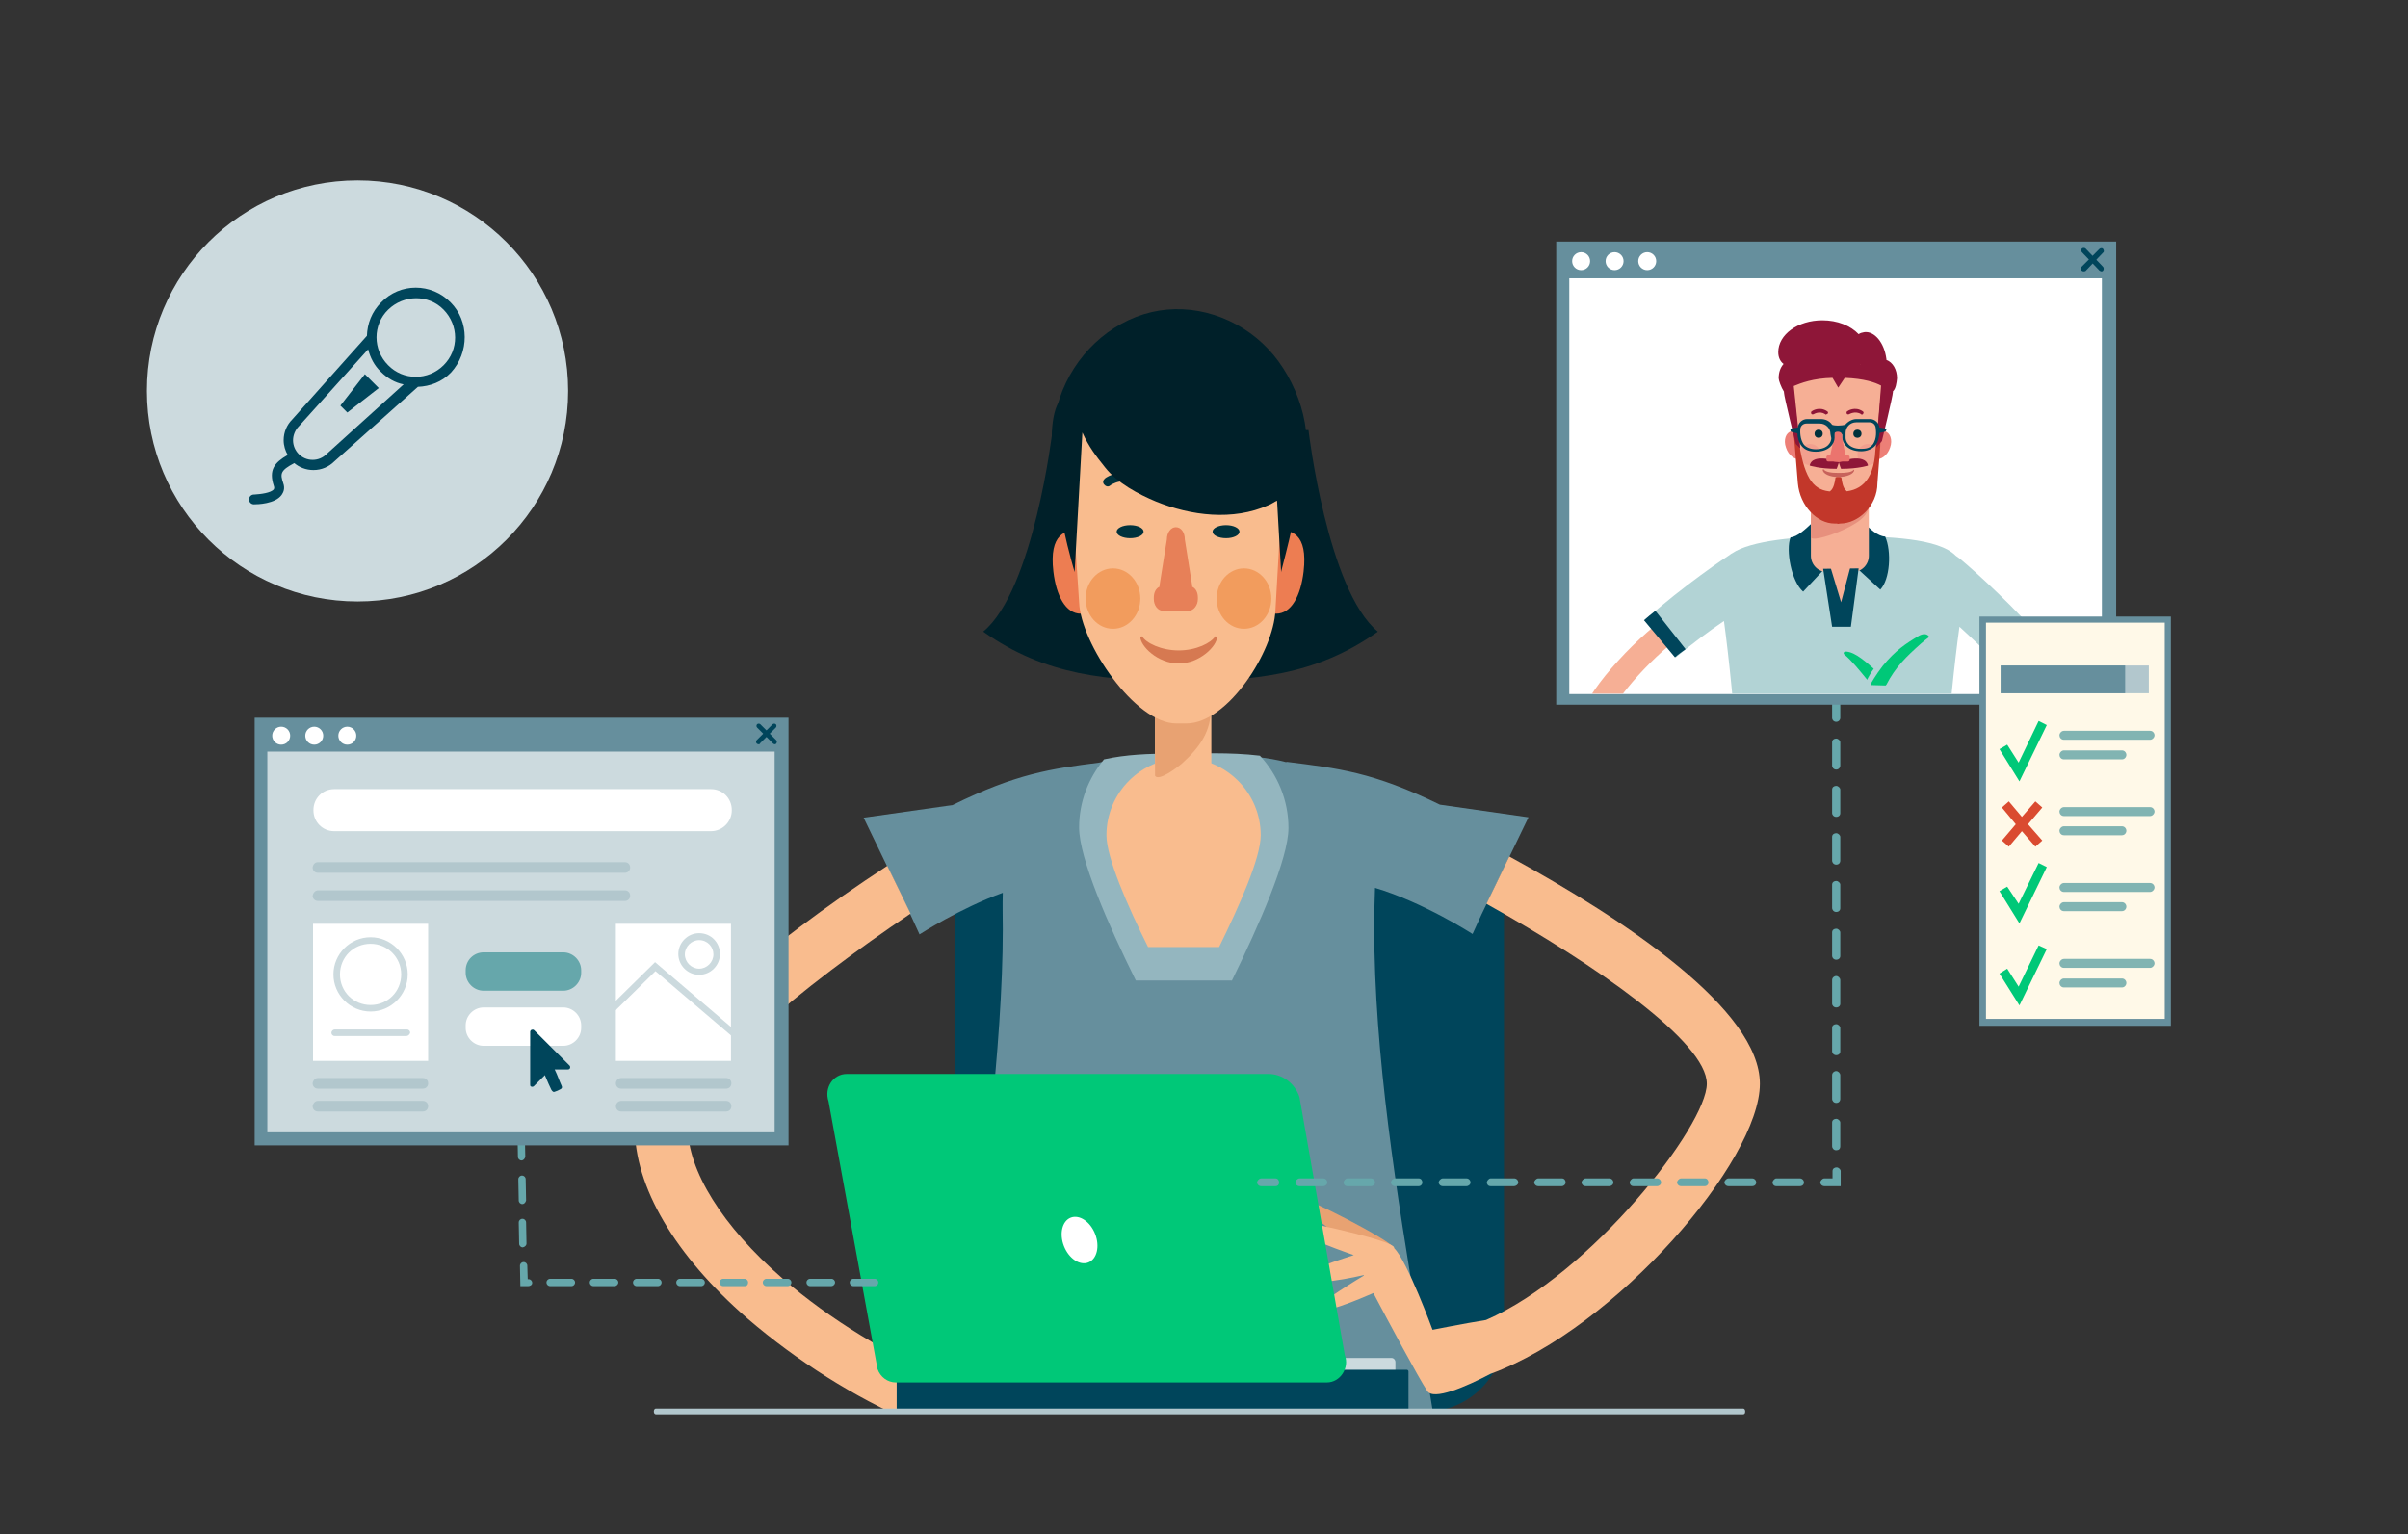 <?xml version="1.0" encoding="UTF-8"?> <svg xmlns="http://www.w3.org/2000/svg" xmlns:xlink="http://www.w3.org/1999/xlink" version="1.1" id="Layer_1" x="0px" y="0px" viewBox="0 0 590 376" style="enable-background:new 0 0 590 376;" xml:space="preserve"><rect x="0" y="0" width="590" height="376" fill="#333333" stroke="none"/> <style type="text/css"> .st0{fill:#00455B;} .st1{clip-path:url(#SVGID_00000129204365133757310930000001016317091868299165_);} .st2{fill:#668F9D;} .st3{fill:#94B6BF;} .st4{fill:#F9BC8E;} .st5{fill:#E8A272;} .st6{fill:#CCDADE;} .st7{fill:#002029;} .st8{fill:#ED7D52;} .st9{fill:#E78058;} .st10{fill:#D67951;} .st11{fill:#F29C5D;} .st12{fill:#00313C;} .st13{fill:#001319;} .st14{fill:#00C878;} .st15{fill:#FFFFFF;} .st16{fill:#66A7AB;} .st17{clip-path:url(#SVGID_00000156588189891877608240000005089544235985750707_);} .st18{fill:#F6AF95;} .st19{fill:#B2D3D5;} .st20{fill:#DA4B30;} .st21{fill:#ED7F77;} .st22{fill:#E7907D;} .st23{fill:#F29F8E;} .st24{fill:#C2372A;} .st25{fill:#C7625B;} .st26{fill:#8E1638;} .st27{fill:#EB746E;} .st28{fill:#FFF9E8;} .st29{fill:#B2C7CD;} .st30{fill:#81B4B2;} .st31{fill:none;} </style> <g> <g id="a"> </g> <g id="g"> </g> <g id="h"> </g> <path class="st0" d="M253.3,203.8h96.1c10.5,0,19.1,8.6,19.1,19.1v103.9c0,10.5-8.6,19.1-19.1,19.1h-96.1 c-10.5,0-19.2-8.5-19.2-19.1V222.9C234.1,212.3,242.6,203.8,253.3,203.8z"></path> <g> <g> <g> <defs> <rect id="SVGID_1_" x="85.5" y="48.9" width="416.8" height="296.6"></rect> </defs> <clipPath id="SVGID_00000127029370353213687020000008645890585028917422_"> <use xlink:href="#SVGID_1_" style="overflow:visible;"></use> </clipPath> <g style="clip-path:url(#SVGID_00000127029370353213687020000008645890585028917422_);"> <g> <path class="st0" d="M344.6,370.8c-0.2-12.7-1.3-22.8-2.9-30.8c-0.2-1.5-0.6-2.8-1-4.2c-2-7.7-0.6-15.1-7.2-19.5 c-7.4-4.8-16.1-8.2-24.8-10.4c-21.1-5.2-50.8-6.5-60.9,17.1c-6.7,15.7-7.3,34.3-7.5,51c-0.8,48.4,6,97.2,13.6,144.9 c4.8,30.7,19.5,161.9,19.6,162.3c0-0.9,14.7-0.8,14.7-0.8c3.1-111.9,2-254.3,0-301.6c2.9,0.1,1.5,0.2,4.7,0.2 c3.3,0,3.6,0,6.7-0.1c-0.9,89.5,40.3,304.2,40.3,304.2c-8.4,0,15.5,0.6,15.5,0.6C356.1,563.9,345.4,417.7,344.6,370.8 L344.6,370.8z"></path> <path class="st2" d="M352.8,197.2c-16.4-8-24.9-8.9-37.6-10.5v0.1c-9.2-2.4-19.5-1.6-28.1-1.6c-5.9,0-12,0.3-17.8,1.7 c-11.8,1.5-20.3,2.7-35.9,10.4l-21.8,3.1l11.5,23.8l2.2,4.8c0,0,9.9-6.4,20.4-10.2c-0.1,3,0,6.2,0,9 c0,55.9-19.9,156.1-19.9,188.8c0,1.1,0,6.7-0.1,7.6h132.9c-0.2-2.4,0-7.4,0-7.6c0-53.7-21.9-126.6-21.9-189.6 c0-3.1,0.1-6.3,0.2-9.4c11.8,3.5,23.9,11.3,23.9,11.3l2.2-4.8l11.5-23.8L352.8,197.2L352.8,197.2z"></path> <path class="st3" d="M301.8,240.4c6.7-13.7,13.9-30,13.9-37.5c0-6.8-2.7-13.1-7-17.7c-7.4-0.9-15-0.5-21.7-0.5 c-5.5,0-11.1,0.2-16.5,1.4c-3.8,4.6-6.1,10.4-6.1,16.7c0,7.5,7.1,23.8,13.9,37.5H301.8z"></path> <path class="st4" d="M298.7,232.1c4.9-10,10.2-21.8,10.2-27.4c0-10.4-8.5-18.9-18.9-18.9c-10.5,0-18.9,8.5-18.9,18.9 c0,5.5,5.2,17.4,10.2,27.4H298.7L298.7,232.1z"></path> <g> <path class="st5" d="M333.8,306.7c0,0-15.6-9.7-14.5-12.7c0.3-0.8,20.6,9.5,22.1,11.7C342.9,308,333.8,306.7,333.8,306.7z"></path> <path class="st4" d="M431.2,265.6c0-18.1-32.7-40-61.4-55.7l-5.6,11.6c27,15.1,54,33.9,54,44.1s-28.2,46.6-54.1,57.9 c-5.6,0.9-13.1,2.4-13.1,2.4s-6.2-16.9-9.4-20c0-0.2-0.1-0.4-0.3-0.5c-2.1-1.9-25.7-7.1-25.8-6.3c-0.2,2.7,11.4,6.8,16.2,8.5 c-6.6,2.1-14.3,5-14.2,5.3c1.3,3.3,16.6-0.4,16.6-0.4l0.1,0.1c-5.1,3-11.8,7.6-11.7,8c0.4,2.2,11-2.4,14-3.7 c3.7,7,10.9,20.5,13.2,24c1.5,2.4,9.4-1,15.5-4.2C396,325.4,431.2,284.5,431.2,265.6L431.2,265.6z"></path> </g> <path class="st4" d="M299.4,348.9c2.1-0.4,2.6-3,0.9-4.2c-1.3-0.9-3.3-1.5-6.4-1.5c-17.5,0-36-1-53.3-3.3 c-3.2-0.5-6.4-1.7-9.5-2.4c-13.2-5.3-27.6-14-39.4-24.2c-14.7-12.8-23.2-26.4-23.2-37.2c0-11.5,28.4-34.6,54.6-52.2l-5.7-11.7 c-28.6,18.7-61.9,45-61.9,63.9c0,14.8,9.8,31.5,27.6,47c12.2,10.5,26.4,19.4,40.1,25.3c4.5,3,12.4,5.1,19.5,6.5 c4.1,0.9,7.9,1.4,11.4,1.5c0.7,0,1.2,0.1,1.7,0.1c1.8,0,3.5-0.1,5.1-0.4V356C265.5,356.3,289.5,350.5,299.4,348.9L299.4,348.9 z"></path> <path class="st6" d="M340.9,340h-11.7c-0.6,0-1-0.5-1-1v-5.2c0-0.6,0.5-1,1-1h11.7c0.6,0,1,0.5,1,1v5.2 C341.9,339.5,341.4,340,340.9,340z"></path> <path class="st0" d="M220.1,335.7h124.6c0.2,0,0.4,0.2,0.4,0.4v9.6c0,0.2-0.2,0.4-0.4,0.4H220.1c-0.2,0-0.4-0.2-0.4-0.4v-9.6 C219.6,335.9,219.8,335.7,220.1,335.7z"></path> <path class="st4" d="M285.4,154.6h9c1.3,0,2.4,1,2.4,2.4v43.3c0,1.3-1,2.4-2.4,2.4h-9c-1.3,0-2.4-1-2.4-2.4v-43.3 C283,155.6,284,154.6,285.4,154.6z"></path> <path class="st5" d="M289.8,150.2L289.8,150.2c-3.8,0-6.8,4.5-6.8,9.9v28.3c0,0.9,0,1.2,0,1.7c0.8,1.5,5.3-1.9,6.5-2.9 c4.8-4.3,7.2-8.2,7.2-13.6v-13.5C296.8,154.6,293.6,150.2,289.8,150.2L289.8,150.2z"></path> <g> <path class="st7" d="M287.5,105.2l33.1,0.2c0,0,4.6,39.2,17,49.4c-15.3,10.8-30.2,12.1-50,12.2L287.5,105.2L287.5,105.2z"></path> <path class="st7" d="M291,105.2l-33.1,0.2c0,0-4.6,39.2-17,49.4c15.3,10.8,30.2,12.1,50,12.2L291,105.2L291,105.2z"></path> <path class="st8" d="M306,140.1c0-5.6,3-10.3,6.7-10.3s7.8,0.9,6.7,10.3c-0.7,5.9-3,10.3-6.7,10.3S306,145.7,306,140.1z"></path> <path class="st8" d="M271.5,140.1c0-5.6-3-10.3-6.7-10.3s-7.8,0.9-6.7,10.3c0.7,5.9,3,10.3,6.7,10.3S271.5,145.7,271.5,140.1 z"></path> <path class="st4" d="M290.7,177.3h-2.5c-10.1,0-23.4-19.6-23.8-29.7l-2.1-31.8c0-24.6,7-33.5,17.8-33.5l16.4,6.5 c10.8,0,18,3.9,18,25.9l-2,34.9C312.1,159.6,300.8,177.3,290.7,177.3L290.7,177.3z"></path> <path class="st9" d="M292.1,143.8c0-0.1,0-0.2,0-0.3l-1.8-11.3c0-1.7-0.9-3-2.2-3l0,0c-1.2,0-2.2,1.3-2.2,3l-1.8,11.3 c0,0.1,0,0.2,0,0.3c-0.9,0.4-1.4,1.4-1.4,2.7v0.3c0,1.6,1,2.9,2.3,2.9h6.2c1.2,0,2.3-1.3,2.3-2.9v-0.3 C293.5,145.2,293,144.2,292.1,143.8L292.1,143.8z"></path> <path class="st10" d="M288.8,159.4c-4.3,0-8-1.8-9-3.5c-0.2,0.4-0.4-0.2-0.4,0.2c0,2.2,4.2,6.5,9.4,6.5 c5.2,0,9.4-4.3,9.4-6.5c0-0.4-0.1,0.2-0.4-0.2C296.7,157.6,293.1,159.4,288.8,159.4z"></path> <ellipse class="st11" cx="272.7" cy="146.7" rx="6.7" ry="7.4"></ellipse> <ellipse class="st11" cx="304.8" cy="146.7" rx="6.7" ry="7.4"></ellipse> <path class="st12" d="M280.1,119.2c-0.2,0-0.4-0.1-0.6-0.2c-3.9-2.5-7.5-0.1-7.5,0c-0.5,0.4-1.1,0.2-1.5-0.3 c-0.4-0.5-0.2-1.1,0.3-1.5c0.2-0.2,4.9-3.3,10,0c0.5,0.3,0.7,1,0.3,1.5C280.8,119.1,280.4,119.2,280.1,119.2L280.1,119.2z"></path> <path class="st13" d="M304.9,119.2c-0.2,0-0.4-0.1-0.6-0.2c-3.9-2.5-7.5-0.1-7.5,0c-0.5,0.4-1.1,0.2-1.5-0.3 c-0.4-0.5-0.2-1.1,0.3-1.5c0.2-0.2,4.9-3.3,10,0c0.5,0.3,0.7,1,0.3,1.5C305.7,119.1,305.3,119.2,304.9,119.2L304.9,119.2z"></path> <path class="st13" d="M265.2,93l46.9,13.3C312.2,106.3,281.6,123.2,265.2,93z"></path> <path class="st7" d="M318.9,115.2c3.6-9.3-1.3-22.4-8.1-29.6c-7.4-7.9-18.5-11.5-28.7-9.1c-10.2,2.4-19,10.6-22.5,21.2 c-0.1,0.3-0.2,0.7-0.3,1c-1,1.9-1.6,4.8-1.6,8.8c0,14.2,5.6,32.7,5.6,32.7l1.9-34.2c1.6,3.5,3.2,5.6,5.6,8.6 c3,3.8,8.1,6.5,12.4,8.3c8.6,3.5,18.9,4.8,27.6,0.9c0.8-0.3,1.4-0.8,2.1-1.1l1,17.6C313.7,140.2,317.6,127.7,318.9,115.2 L318.9,115.2z"></path> </g> <ellipse class="st12" cx="276.9" cy="130.3" rx="3.3" ry="1.6"></ellipse> <ellipse class="st12" cx="300.4" cy="130.3" rx="3.3" ry="1.6"></ellipse> </g> </g> </g> </g> </g> <g> <path class="st14" d="M325.1,338.8H219.5c-2,0-3.8-1.3-4.5-3.3l-12-65.6c-1.1-3.3,1.1-6.7,4.5-6.7h103.3c3.4,0,6.5,2.3,7.6,5.7 l11.1,63.2C330.7,335.2,328.4,338.8,325.1,338.8L325.1,338.8z"></path> <ellipse transform="matrix(0.93 -0.367 0.367 0.93 -93.082 118.165)" class="st15" cx="264.5" cy="304.1" rx="4.1" ry="5.9"></ellipse> </g> <g> <circle class="st6" cx="87.6" cy="95.8" r="51.6"></circle> <path class="st0" d="M83.4,99.4l1.7,1.7l7.7-6l-3.4-3.4L83.4,99.4z M110.4,74.1c-4.7-4.8-12.4-4.8-17,0c-2.3,2.3-3.4,5.2-3.5,8.2 l-18.3,20.5c-1.3,1.3-2.1,3.1-2.1,5.1c0,1.3,0.4,2.6,1,3.6c-3.3,1.9-4.7,3.7-3.4,7.6c0.2,0.5,0,0.7,0,0.8 c-0.7,0.9-3.2,1.2-4.8,1.3c0,0,0,0-0.1,0c-0.7,0-1.2,0.6-1.2,1.2c0,0.7,0.6,1.2,1.2,1.2l0,0c0.9,0,5.2-0.1,6.8-2.3 c0.4-0.6,0.9-1.5,0.4-2.9c-0.8-2.3-0.7-3.1,2.7-4.9c1.2,1,2.8,1.7,4.7,1.7c2,0,3.8-0.8,5.1-2.1l20.5-18.3c2.9-0.1,5.9-1.2,8.1-3.5 C115,86.4,115,78.7,110.4,74.1 M80,111.3c-0.9,0.9-2.1,1.4-3.4,1.4c-2.7,0-4.8-2.2-4.8-4.8c0-1.3,0.6-2.6,1.4-3.4l17-18.9 c0.5,2,1.5,4,3.1,5.5c1.6,1.6,3.5,2.7,5.6,3.1L80,111.3L80,111.3z M108.7,89.5c-3.8,3.8-9.9,3.8-13.6,0c-3.8-3.8-3.8-9.9,0-13.6 c3.8-3.7,9.9-3.8,13.6,0C112.4,79.7,112.5,85.7,108.7,89.5"></path> </g> <path class="st16" d="M450.9,290.7H447c-0.6,0-1-0.5-1-0.9s0.5-1,1-1h2V287c0-0.6,0.5-0.9,1-0.9s1,0.5,1,0.9V290.7z M441,290.7 h-5.8c-0.6,0-0.9-0.5-0.9-0.9s0.5-1,0.9-1h5.8c0.6,0,1,0.5,1,1S441.6,290.7,441,290.7z M429.3,290.7h-5.8c-0.6,0-1-0.5-1-0.9 s0.5-1,1-1h5.8c0.6,0,1,0.5,1,1S429.9,290.7,429.3,290.7z M417.7,290.7h-5.8c-0.6,0-1-0.5-1-0.9s0.5-1,1-1h5.8c0.6,0,0.9,0.5,0.9,1 S418.2,290.7,417.7,290.7z M406,290.7h-5.8c-0.6,0-0.9-0.5-0.9-0.9s0.5-1,0.9-1h5.8c0.6,0,1,0.5,1,1S406.5,290.7,406,290.7z M394.3,290.7h-5.8c-0.6,0-1-0.5-1-0.9s0.5-1,1-1h5.8c0.6,0,1,0.5,1,1S394.8,290.7,394.3,290.7z M382.7,290.7h-5.8 c-0.6,0-1-0.5-1-0.9s0.5-1,1-1h5.8c0.6,0,0.9,0.5,0.9,1S383.1,290.7,382.7,290.7z M371,290.7h-5.8c-0.6,0-0.9-0.5-0.9-0.9 s0.5-1,0.9-1h5.8c0.6,0,1,0.5,1,1S371.4,290.7,371,290.7z M359.3,290.7h-5.8c-0.6,0-1-0.5-1-0.9s0.5-1,1-1h5.8c0.6,0,1,0.5,1,1 S359.8,290.7,359.3,290.7z M347.6,290.7h-5.8c-0.6,0-1-0.5-1-0.9s0.5-1,1-1h5.8c0.6,0,0.9,0.5,0.9,1S348.1,290.7,347.6,290.7z M335.9,290.7h-5.8c-0.6,0-0.9-0.5-0.9-0.9s0.5-1,0.9-1h5.8c0.6,0,1,0.5,1,1S336.4,290.7,335.9,290.7z M324.2,290.7h-5.8 c-0.6,0-1-0.5-1-0.9s0.5-1,1-1h5.8c0.6,0,1,0.5,1,1S324.7,290.7,324.2,290.7z M312.5,290.7H309c-0.6,0-1-0.5-1-0.9s0.5-1,1-1h3.5 c0.6,0,0.9,0.5,0.9,1S313.1,290.7,312.5,290.7z M449.9,281.9c-0.6,0-1-0.5-1-1v-5.8c0-0.6,0.5-0.9,1-0.9s1,0.5,1,0.9v5.8 C450.9,281.6,450.5,281.9,449.9,281.9z M449.9,270.3c-0.6,0-1-0.5-1-1v-5.8c0-0.6,0.5-1,1-1s1,0.5,1,1v5.8 C450.9,269.9,450.5,270.3,449.9,270.3z M449.9,258.6c-0.6,0-1-0.5-1-0.9v-5.8c0-0.6,0.5-0.9,1-0.9s1,0.5,1,0.9v5.8 C450.9,258.2,450.5,258.6,449.9,258.6z M449.9,246.9c-0.6,0-1-0.5-1-0.9v-5.8c0-0.6,0.5-1,1-1s1,0.5,1,1v5.8 C450.9,246.5,450.5,246.9,449.9,246.9z M449.9,235.2c-0.6,0-1-0.5-1-0.9v-5.8c0-0.6,0.5-0.9,1-0.9s1,0.5,1,0.9v5.8 C450.9,234.8,450.5,235.2,449.9,235.2z M449.9,223.5c-0.6,0-1-0.5-1-1v-5.7c0-0.6,0.5-0.9,1-0.9s1,0.5,1,0.9v5.8 C450.9,223.1,450.5,223.5,449.9,223.5z M449.9,211.9c-0.6,0-1-0.5-1-1v-5.8c0-0.6,0.5-0.9,1-0.9s1,0.5,1,0.9v5.8 C450.9,211.5,450.5,211.9,449.9,211.9z M449.9,200.2c-0.6,0-1-0.5-1-0.9v-5.8c0-0.6,0.5-0.9,1-0.9s1,0.5,1,0.9v5.8 C450.9,199.8,450.5,200.2,449.9,200.2z M449.9,188.6c-0.6,0-1-0.5-1-0.9v-5.8c0-0.6,0.5-0.9,1-0.9s1,0.5,1,0.9v5.8 C450.9,188.1,450.5,188.6,449.9,188.6z M449.9,176.9c-0.6,0-1-0.5-1-0.9v-5.8c0-0.6,0.5-0.9,1-0.9s1,0.5,1,0.9v5.8 C450.9,176.4,450.5,176.9,449.9,176.9z"></path> <g> <rect x="381.3" y="59.2" class="st2" width="137.2" height="113.5"></rect> <path class="st15" d="M515,170.1H384.5V68.2H515V170.1z"></path> <circle class="st15" cx="395.6" cy="64" r="2.2"></circle> <circle class="st15" cx="403.6" cy="64" r="2.2"></circle> <path class="st0" d="M514.9,66.5c-0.2,0-0.3-0.1-0.5-0.2l-4.3-4.5c-0.2-0.2-0.2-0.7,0-0.9c0.2-0.2,0.7-0.2,0.9,0l4.3,4.5 c0.2,0.2,0.2,0.7,0,0.9C515.2,66.5,515,66.5,514.9,66.5L514.9,66.5z"></path> <path class="st0" d="M510.5,66.5c-0.2,0-0.3-0.1-0.5-0.2c-0.2-0.2-0.3-0.7,0-0.9l4.4-4.4c0.2-0.2,0.7-0.3,0.9,0 c0.2,0.3,0.3,0.7,0,0.9l-4.3,4.5C510.8,66.5,510.7,66.5,510.5,66.5L510.5,66.5z"></path> <g> <g> <g> <defs> <rect id="SVGID_00000151528370456793667490000009656063400435108749_" x="383.4" y="68.2" width="131.6" height="101.8"></rect> </defs> <clipPath id="SVGID_00000158728118409450151330000018097034606020509368_"> <use xlink:href="#SVGID_00000151528370456793667490000009656063400435108749_" style="overflow:visible;"></use> </clipPath> <g style="clip-path:url(#SVGID_00000158728118409450151330000018097034606020509368_);"> <g> <path class="st0" d="M470.5,211.7h0.8h-40.6h0.9l-3.2-0.1c0,40.9,6.2,156.1,6.2,156.1h6.7c0,0,5.1-73.6,4.6-122.6l10.5-0.9 c0.4,50.2,7.4,123.5,7.4,123.5h6.7c0,0,2.5-120.4,2.5-156L470.5,211.7L470.5,211.7z"></path> <path class="st18" d="M406.9,204.8c-1,0-1.8-0.3-2.6-0.6c-4.1-1.7-16.9-10.2-19-17.1c-1.9-6.2,2.2-15.4,11.2-25.2 c8.7-9.6,20.8-18.2,33-23.8c1.5-0.7,3.4-0.1,4.2,1.3c0.8,1.4,0.1,3.2-1.4,3.9c-25.6,11.4-43.2,33.9-40.9,42 c1.2,4.3,12.5,12.3,15.6,13.4c1.1,0,2.4,0.6,2.9,1.6c0.8,1.4,0.2,3.2-1.4,3.9C407.9,204.7,407.4,204.8,406.9,204.8 L406.9,204.8z M405.6,199.2L405.6,199.2z M405.6,199.2L405.6,199.2z M407.3,199L407.3,199z"></path> <path class="st18" d="M488.3,210c-1.1,0-2.4-0.7-2.9-1.7c-0.8-1.5,0-3.2,1.5-3.9c10.3-4.4,21.7-12.9,21.7-18.1 c0-12.4-21.6-29.9-29.8-35.6c-1.4-0.9-1.7-2.8-0.7-4.1s2.9-1.6,4.4-0.7c1.3,1,32.4,19.4,32.4,37.2 c0,13.8-15.2,22.1-25.4,26.5C489.2,209.9,488.8,210,488.3,210L488.3,210z"></path> <path class="st19" d="M480.3,137c-0.4-0.3-0.8-0.6-1.1-0.8c-4.2-4.3-16.6-4.8-28.4-4.8c-10.4,0-21.9,1.1-26.4,4.2 c-0.2,0.1-0.4,0.2-0.6,0.4c-0.4,0.2-11.6,7.7-20.8,16l7.6,9.1c3.8-3.2,8.1-6.4,11.8-8.9c2.5,18.3,5.2,51.8,5.3,79.5h46.5 c0.8-26.5,3.3-59.5,5.9-78.1c3.2,2.9,6.9,6.5,10.3,9.9l8.6-8.3C490.9,146,480.6,137.2,480.3,137L480.3,137z"></path> <path class="st18" d="M492.7,208c3.7-2.9,0.1-6.4-2.2-5c-2.1,1.2-3.2,1.7-3.2,1.9c-5.1-1.3-10.6-1.5-16.1-1.8 c-0.9,0-1.5,0-1.5,0.8c0,1,6.7,2.4,8.9,2.6c-1.8,0-18.1,2.3-17.9,3.1c0.4,1.2,8.9,0.2,13.1,0.1c-5.7,0.9-16.6,2.3-16.3,3.6 c0.3,1.5,11.8-0.4,16.8-0.9c-4.4,1.5-14.2,2.5-14,3.6c0.6,2,14.2-2.2,14.4-1.2c0.1,0.4-9.2,2.5-8.9,3.6 C466.4,219.7,485.4,213.7,492.7,208L492.7,208z"></path> <g> <path class="st20" d="M435.9,213.4h-8.4c-1.5,0.3-2.9-0.5-3.2-1.8l-5.3-22.6c-0.3-1.3,0.7-2.6,2.2-2.9h8.4 c1.5-0.3,2.9,0.5,3.2,1.8l5.3,22.6C438.3,211.7,437.4,213.1,435.9,213.4z"></path> <path class="st18" d="M400.7,201.9c-3.9-3-0.2-6.6,2.2-5.2c2.2,1.2,3.4,1.7,3.4,2c6.2-1.6,14.5-2.1,14.5-2.1l0.5,2.3 c0,0-4.6,0.6-5.7,1c8.8,2.9,16.5,2.1,16.5,3.4c0,1.8-7.4,0.5-11.8,0.4c6,0.9,14.8,2.1,14.9,3.2c0.2,1.4-10.2,0-15.4-0.5 c4.6,1.6,13.1,2.3,12.7,3.2c-0.8,2.1-14.2-1.6-14.1-0.7c0.1,0.6,8,1.6,7.7,2.8C425.8,213.1,408.3,207.8,400.7,201.9 L400.7,201.9z"></path> </g> <polygon class="st20" points="488,203.8 489.9,206.3 491.5,205.3 489.7,202.6 "></polygon> <path class="st0" d="M493.8,208.2l-2.1,1.3c-0.5,0.3-1.1,0.2-1.4-0.3l-1.7-2.4c-0.3-0.5-0.2-1,0.3-1.3l2.1-1.3 c0.5-0.3,1.1-0.2,1.4,0.3l1.7,2.4C494.4,207.4,494.3,207.9,493.8,208.2z"></path> <path class="st2" d="M439.4,370.3h-3.7c-1.2,0-2.2-0.9-2.4-2l-1.8-10.4c-0.1-1.3,1-2.5,2.4-2.5h7.4c1.4,0,2.5,1.1,2.4,2.5 l-1.8,10.4C441.6,369.4,440.6,370.3,439.4,370.3L439.4,370.3z"></path> <path class="st2" d="M469,370.3h-3.7c-1.2,0-2.2-0.9-2.4-2l-1.8-10.4c-0.1-1.3,0.9-2.5,2.4-2.5h7.4c1.4,0,2.5,1.1,2.4,2.5 l-1.8,10.4C471.3,369.4,470.2,370.3,469,370.3L469,370.3z"></path> <path class="st12" d="M440.1,364c-2.8,0-15,3.9-22.2,3.9s-12.6,3.7-13.3,6.2h38C442.6,374.1,442.9,364,440.1,364L440.1,364z"></path> <path class="st12" d="M463.9,365.2h5.1c2.7,0,6.5,6.9,6.6,9.4h-14.2C461.4,374.6,461.3,365.2,463.9,365.2z"></path> <ellipse transform="matrix(0.94 -0.341 0.341 0.94 -39.045 156.429)" class="st15" cx="425.6" cy="189.3" rx="1.1" ry="1.4"></ellipse> <path class="st21" d="M437.6,109.7c-0.7-1.9,0-3.7,1.3-4c1.3-0.3,2.9-0.4,3.6,2.8c0.4,2,0,3.7-1.3,4 C439.8,112.8,438.2,111.6,437.6,109.7z"></path> <path class="st0" d="M441.8,145l9-9.6l9.9,9.1c2.4-2.5,2.8-9.4,1.2-13c-3.8-0.2-7.1-7.1-11.6-7.1c-4.2,0-8.1,7-11.6,7.3 C437.5,134.8,438.9,142.5,441.8,145L441.8,145z"></path> <path class="st21" d="M463.1,109.7c0.7-1.9,0-3.7-1.3-4c-1.3-0.3-2.9-0.4-3.6,2.8c-0.4,2,0,3.7,1.3,4 S462.5,111.6,463.1,109.7z"></path> <path class="st18" d="M447.7,112.3h6.2c2.2,0,4,1.8,4,4v19.9c0,2.2-1.8,4-4,4h-6.2c-2.2,0-4-1.8-4-4v-19.9 C443.7,114.1,445.4,112.3,447.7,112.3z"></path> <path class="st22" d="M450.8,108.1L450.8,108.1c-3.9,0-7.1,2.2-7.1,4.8v18c0,0.5,0,0.6,0,0.9c0.9,0.8,5.5-0.9,6.7-1.4 c4.9-2.1,7.5-4,7.5-6.7v-10.8C457.9,110.3,454.8,108.1,450.8,108.1L450.8,108.1z"></path> <path class="st18" d="M453.8,88.4H447c-4.7,0-9-3.6-7.8,12.3l2.1,17.9c-0.1,2.5,4.1,8,8.5,8h1.3c4.4,0,8.5-5.5,8.5-8 l2.1-17.9C461.6,87.3,458.5,88.4,453.8,88.4L453.8,88.4z"></path> <ellipse class="st23" cx="443.5" cy="111.4" rx="2.6" ry="2.6"></ellipse> <ellipse class="st23" cx="457.7" cy="111.4" rx="2.6" ry="2.6"></ellipse> <path class="st24" d="M459.5,110.4c-0.4,7.9-4.1,10.1-8.5,10.1h-0.7v-1.9l0,0l-0.7,1.9c-4.4,0-6.9-1.8-8.5-10.1l-1.8-16.1 c-0.2,1.5-0.3,3.5-0.3,5.8l1.5,18.3c0.5,5.6,4.7,9.9,9,9.9h0.7v-0.1v0.2l0.7-0.1c4.4,0,9.1-4.3,9.1-9.9l1.4-18.3 c0-2.4-0.1-4.3-0.3-5.8L459.5,110.4L459.5,110.4z"></path> <path class="st25" d="M450.5,115.9c-1.8,0-3.2-0.2-3.7-0.9c-0.1,0.2-0.1-0.1-0.2,0.1c0,1,1.7,1.8,3.8,1.8 c2.2,0,3.9-0.8,3.9-1.7c0-0.2-0.1,0.1-0.1-0.1C453.7,115.8,452.2,115.9,450.5,115.9L450.5,115.9z"></path> <ellipse class="st12" cx="455.1" cy="106.3" rx="1" ry="1"></ellipse> <ellipse class="st12" cx="445.6" cy="106.3" rx="1" ry="1"></ellipse> <path class="st26" d="M456.2,101.6c-0.1,0-0.2,0-0.2-0.1c-1.4-0.9-2.9,0-2.9,0c-0.2,0.1-0.5,0.1-0.6-0.1 c-0.1-0.2-0.1-0.5,0.1-0.6c0.1-0.1,1.9-1.3,3.8,0c0.2,0.1,0.3,0.4,0.1,0.6C456.5,101.5,456.4,101.6,456.2,101.6L456.2,101.6z "></path> <path class="st26" d="M447.4,101.6c-0.1,0-0.2,0-0.2-0.1c-1.4-0.9-2.8,0-2.8,0c-0.2,0.1-0.5,0.1-0.6-0.1 c-0.1-0.2-0.1-0.5,0.1-0.6c0.1-0.1,1.9-1.3,3.8,0c0.2,0.1,0.3,0.4,0.1,0.6C447.6,101.5,447.4,101.6,447.4,101.6L447.4,101.6z "></path> <path class="st24" d="M450.5,122.6l1.9-1.7c0.2-0.2,0.1-0.4,0-0.6c-0.9-0.7-1.1-2.4-1.2-3.1c0-0.2-0.2-0.3-0.4-0.3 c-0.3,0-0.5,0-0.7,0c-0.2,0-0.4,0.1-0.4,0.3c-0.1,0.8-0.4,2.5-1.2,3.1c-0.2,0.2-0.2,0.4,0,0.6L450.5,122.6L450.5,122.6 L450.5,122.6L450.5,122.6L450.5,122.6L450.5,122.6z M450.3,121.3h0.3l-0.1,0.9L450.3,121.3L450.3,121.3z"></path> <path class="st26" d="M464.8,92.7c0-2.1-1-3.9-2.6-4.5c0-0.1,0-0.1,0-0.2c-0.5-4-2.9-6.9-5.4-6.6c-0.5,0.1-1,0.2-1.4,0.5 c-2-2.1-5.2-3.4-8.9-3.4c-6,0-10.8,3.5-10.8,7.8c0,1.3,0.5,2.3,1.3,2.9c-0.8,0.9-1.2,2.1-1.2,3.5c0,0.5,0.6,2.2,1.3,3.3 c0,0.1,0,0.2,0,0.2c0,0.9,2.9,12.6,2.9,12.6l1.1,1.1l-1.6-15.3c1.7-0.7,4.7-1.9,9.5-2l1.4,2.4l1.6-2.4 c4.8,0.2,7.4,1.1,8.9,1.9l-1.2,15.2l1.4-1.6c0,0,2.7-11.1,2.7-12c0-0.1,0-0.1,0-0.2C464.5,95.3,464.7,93.8,464.8,92.7 L464.8,92.7z M455.8,89.3C455.8,89.3,455.8,89.4,455.8,89.3c0.1,0.1,0.1,0.1,0.2,0.1C455.9,89.4,455.8,89.4,455.8,89.3 C455.7,89.4,455.7,89.3,455.8,89.3L455.8,89.3z"></path> <path class="st0" d="M488,161c0.8,0.8,1.6,1.7,2.3,2.5l8.6-8.3c-0.9-0.9-1.1-1.3-2-2.3L488,161z"></path> <path class="st0" d="M405.6,149.7c-1.2,0.9-1.6,1.3-2.8,2.3l7.6,9.1c1-0.9,1.4-1.1,2.6-2L405.6,149.7L405.6,149.7z"></path> <polygon class="st0" points="453.5,153.6 448.9,153.6 446.7,139.4 455.4,139.3 "></polygon> <polygon class="st18" points="448.5,139 451.1,147.6 453.5,138.5 450.4,134.1 "></polygon> <g> <path class="st14" d="M459.1,163.9c-1.6-1.4-4.4-4-6.6-4.2c-0.7-0.1-0.9,0.3-0.7,0.6c0,0,0,0,0.1,0.1c1.8,1.5,3.8,4,5.6,6.2 C457.5,166.4,458.6,164.5,459.1,163.9z"></path> <path class="st14" d="M470.2,155.8c-3.2,1.9-5.8,3.6-8.9,7.4c-1.7,2.2-2.9,4.3-2.9,4.4s0,0.1,0,0.2l0.1,0.1 c0.4,0,3.5,0.1,3.5,0.1c0.1-0.1,0.1-0.1,0.2-0.2c2.2-4.3,4.9-6.9,8.5-10.1c0.7-0.6,1.3-1.1,2-1.6 C472.2,155.2,471.1,155.3,470.2,155.8L470.2,155.8z"></path> </g> <path class="st26" d="M450.6,113.2c0,0-6.5-2.4-7.2,0.9c0,0,2.4,0.8,6.6,0.8C450.2,114.5,450.6,113.2,450.6,113.2z"></path> <path class="st26" d="M450.5,113.2c0,0,6.5-2.4,7.2,0.9c0,0-2.4,0.8-6.6,0.8C450.9,114.5,450.5,113.2,450.5,113.2z"></path> <path class="st27" d="M450.3,113.2L450.3,113.2c-1.1,0-2-0.4-2-0.9l1.1-5.3c0-0.5-0.2-1.3,0.9-1.3l0,0c1.3,0,1,0.8,1,1.3 l1,5.3C452.3,112.8,451.4,113.2,450.3,113.2L450.3,113.2z"></path> <path class="st27" d="M453.2,112v0.7c0,0.2-0.2,0.4-0.4,0.4h-4.9c-0.2,0-0.4-0.2-0.4-0.4V112c0-0.2,0.2-0.4,0.4-0.4h4.9 C453,111.6,453.2,111.8,453.2,112z"></path> <path class="st0" d="M449.2,106.6c-0.1,0-0.1,0-0.2,0c-0.2-0.1-0.4-0.3-0.3-0.6c0,0,0.4-1,1.7-1c1,0,1.5,0.6,1.7,0.9 c0.1,0.2,0,0.5-0.3,0.6c-0.2,0.1-0.5,0-0.6-0.3c0,0-0.2-0.4-0.9-0.4s-0.9,0.4-0.9,0.5C449.4,106.5,449.3,106.6,449.2,106.6 L449.2,106.6z"></path> <path class="st0" d="M461.9,105l-1.3-0.2h-0.1c-0.1-1.1-1.1-2.1-2.3-2.1h-3.3c-1.1,0-2.1,0.6-2.8,1.4c-0.4,0.1-1,0.2-1.7,0.2 c-0.8,0-1.3-0.1-1.5-0.2c-0.6-0.9-1.6-1.4-2.8-1.4h-3.3c-1.2,0-2.2,0.9-2.3,2.1c0,0,0,0-0.1,0L439,105 c-0.2,0-0.4,0.3-0.3,0.5c0,0.2,0.2,0.4,0.4,0.4l1.3,0.3c0,0.9,0.3,2.3,1.1,3.2c0.8,0.9,1.9,1.3,3.4,1.3c3.3,0,4.6-2,4.6-3.4 V106c0-0.2,0-0.4-0.1-0.6l2,0.2c0,0.2,0,0.3,0,0.4v1.2c0,1.3,1.2,3.4,4.6,3.4c1.4,0,2.6-0.5,3.4-1.3c0.9-1,1-2.4,1.1-3.2 l1.3-0.3c0.2,0,0.3-0.2,0.4-0.4C462.2,105.2,462,105.1,461.9,105L461.9,105z M448.7,107.4c0,0.8-0.7,2.7-3.8,2.7 c-1.2,0-2.2-0.4-2.8-1c-1.2-1.4-1-3.7-1-3.8c0-0.9,0.7-1.5,1.5-1.5h3.3c1.4,0,2.6,1.1,2.6,2.6L448.7,107.4L448.7,107.4z M458.8,109c-0.7,0.8-1.5,1-2.8,1c-3.1,0-3.8-1.9-3.8-2.7v-1.2c0-1.4,1.1-2.6,2.6-2.6h3.3c0.9,0,1.5,0.7,1.5,1.6 C459.6,105.2,460,107.5,458.8,109L458.8,109z"></path> </g> </g> </g> </g> </g> <circle class="st15" cx="387.4" cy="64" r="2.2"></circle> <g> <circle class="st15" cx="77.3" cy="180.3" r="2.2"></circle> <circle class="st15" cx="85.4" cy="180.3" r="2.2"></circle> <circle class="st15" cx="69.2" cy="180.3" r="2.2"></circle> </g> </g> <g> <rect x="485.7" y="151.9" class="st28" width="45.4" height="98.6"></rect> <path class="st2" d="M486.6,249.7h43.8v-97.1h-43.8V249.7z M531.9,251.4H485V151.1h46.9V251.4z"></path> <path class="st29" d="M526.5,169.9h-36.3v-6.8h36.3V169.9z"></path> <rect x="490.2" y="163.1" class="st2" width="30.5" height="6.8"></rect> <path class="st30" d="M526.8,181.3h-21.1c-0.7,0-1.1-0.6-1.1-1.1s0.5-1.1,1.1-1.1h21.1c0.7,0,1.1,0.6,1.1,1.1 S527.4,181.3,526.8,181.3z"></path> <path class="st30" d="M519.9,186.1h-14.2c-0.7,0-1.1-0.6-1.1-1.1s0.5-1.1,1.1-1.1h14.2c0.7,0,1.1,0.6,1.1,1.1 S520.6,186.1,519.9,186.1z"></path> <path class="st30" d="M526.8,200h-21.1c-0.7,0-1.1-0.6-1.1-1.1s0.5-1.1,1.1-1.1h21.1c0.7,0,1.1,0.6,1.1,1.1S527.4,200,526.8,200z"></path> <path class="st30" d="M519.9,204.7h-14.2c-0.7,0-1.1-0.6-1.1-1.1s0.5-1.1,1.1-1.1h14.2c0.7,0,1.1,0.6,1.1,1.1 S520.6,204.7,519.9,204.7z"></path> <path class="st30" d="M526.8,218.6h-21.1c-0.7,0-1.1-0.6-1.1-1.1s0.5-1.1,1.1-1.1h21.1c0.7,0,1.1,0.6,1.1,1.1 S527.4,218.6,526.8,218.6z"></path> <path class="st30" d="M519.9,223.3h-14.2c-0.7,0-1.1-0.6-1.1-1.1s0.5-1.1,1.1-1.1h14.2c0.7,0,1.1,0.6,1.1,1.1 S520.6,223.3,519.9,223.3z"></path> <path class="st30" d="M526.8,237.2h-21.1c-0.7,0-1.1-0.6-1.1-1.1s0.5-1.1,1.1-1.1h21.1c0.7,0,1.1,0.6,1.1,1.1 S527.4,237.2,526.8,237.2z"></path> <path class="st30" d="M519.9,242h-14.2c-0.7,0-1.1-0.6-1.1-1.1s0.5-1.1,1.1-1.1h14.2c0.7,0,1.1,0.6,1.1,1.1S520.6,242,519.9,242z"></path> <polygon class="st14" points="494.8,246.4 489.9,238.6 491.8,237.4 494.6,241.8 499.5,231.7 501.5,232.6 "></polygon> <polygon class="st14" points="494.8,226.3 489.9,218.4 491.8,217.3 494.6,221.5 499.5,211.5 501.5,212.5 "></polygon> <polygon class="st14" points="494.8,191.5 489.9,183.6 491.8,182.5 494.6,186.9 499.5,176.7 501.5,177.7 "></polygon> <polygon class="st20" points="500.4,197.9 498.7,196.4 495.4,200.2 492.2,196.4 490.5,197.9 493.9,202 490.5,206 492.2,207.5 495.4,203.7 498.7,207.5 500.4,206 496.9,202 "></polygon> </g> <path class="st16" d="M214.3,315.2h-5.2c-0.5,0-0.9-0.4-0.9-0.9s0.4-0.9,0.9-0.9h5.2c0.5,0,0.9,0.4,0.9,0.9 S214.8,315.2,214.3,315.2z M203.7,315.2h-5.2c-0.5,0-0.9-0.4-0.9-0.9s0.4-0.9,0.9-0.9h5.2c0.5,0,0.9,0.4,0.9,0.9 S204.1,315.2,203.7,315.2z M193,315.2h-5.2c-0.5,0-0.9-0.4-0.9-0.9s0.4-0.9,0.9-0.9h5.2c0.5,0,0.9,0.4,0.9,0.9 S193.5,315.2,193,315.2z M182.5,315.2h-5.3c-0.5,0-0.9-0.4-0.9-0.9s0.4-0.9,0.9-0.9h5.2c0.5,0,0.9,0.4,0.9,0.9 S183,315.2,182.5,315.2z M171.8,315.2h-5.2c-0.5,0-0.9-0.4-0.9-0.9s0.4-0.9,0.9-0.9h5.2c0.5,0,0.9,0.4,0.9,0.9 S172.3,315.2,171.8,315.2z M161.2,315.2H156c-0.5,0-0.9-0.4-0.9-0.9s0.4-0.9,0.9-0.9h5.2c0.5,0,0.9,0.4,0.9,0.9 S161.7,315.2,161.2,315.2z M150.6,315.2h-5.2c-0.5,0-0.9-0.4-0.9-0.9s0.4-0.9,0.9-0.9h5.2c0.5,0,0.9,0.4,0.9,0.9 S151,315.2,150.6,315.2z M140,315.2h-5.2c-0.5,0-0.9-0.4-0.9-0.9s0.4-0.9,0.9-0.9h5.2c0.5,0,0.9,0.4,0.9,0.9S140.5,315.2,140,315.2 z M129.4,315.2h-1.9l-0.1-5c0-0.5,0.4-0.9,0.9-0.9l0,0c0.5,0,0.9,0.4,0.9,0.9l0.1,3.3h0.2c0.5,0,0.9,0.4,0.9,0.9 S129.9,315.2,129.4,315.2z M128.1,305.7c-0.5,0-0.9-0.4-0.9-0.9l-0.1-5.2c0-0.5,0.4-0.9,0.9-0.9c0.5,0,0.9,0.4,0.9,0.9l0.1,5.2 C129,305.2,128.6,305.6,128.1,305.7L128.1,305.7z M128,295.1c-0.5,0-0.9-0.4-0.9-0.9L127,289c0-0.5,0.4-0.9,0.9-0.9 c0.5,0,0.9,0.4,0.9,0.9l0.1,5.2C128.8,294.7,128.4,295.1,128,295.1L128,295.1z M127.8,284.4c-0.5,0-0.9-0.4-0.9-0.9l-0.1-5.2 c0-0.5,0.4-0.9,0.9-0.9l0,0c0.5,0,0.9,0.4,0.9,0.9l0.1,5.2C128.6,284,128.2,284.4,127.8,284.4L127.8,284.4z"></path> <g> <g> <rect x="62.4" y="175.9" class="st2" width="130.8" height="104.8"></rect> <path class="st6" d="M189.8,277.5H65.5v-93.3h124.3V277.5z"></path> <rect x="65.5" y="184.2" class="st31" width="124.4" height="94.1"></rect> <path class="st0" d="M189.8,182.4c-0.1,0-0.3-0.1-0.4-0.2l-3.9-3.9c-0.2-0.2-0.2-0.6,0-0.8c0.2-0.2,0.6-0.2,0.8,0l3.9,3.9 c0.2,0.2,0.2,0.6,0,0.8C190.1,182.4,189.9,182.4,189.8,182.4z"></path> <path class="st0" d="M185.8,182.4c-0.1,0-0.3-0.1-0.4-0.2c-0.2-0.2-0.2-0.6,0-0.8l3.9-3.9c0.2-0.2,0.6-0.2,0.8,0 c0.2,0.2,0.2,0.6,0,0.8l-3.9,3.9C186.2,182.4,186,182.4,185.8,182.4z"></path> <g> <rect x="76.7" y="226.4" class="st15" width="28.2" height="33.6"></rect> <rect x="150.9" y="226.4" class="st15" width="28.2" height="33.6"></rect> <path class="st16" d="M118.5,233.4h19.5c2.4,0,4.4,2,4.4,4.4v0.6c0,2.4-2,4.4-4.4,4.4h-19.5c-2.4,0-4.4-2-4.4-4.4v-0.6 C114.1,235.3,116.1,233.4,118.5,233.4z"></path> <path class="st15" d="M118.5,246.9h19.5c2.4,0,4.4,2,4.4,4.4v0.6c0,2.4-2,4.4-4.4,4.4h-19.5c-2.4,0-4.4-2-4.4-4.4v-0.6 C114.1,248.9,116.1,246.9,118.5,246.9z"></path> <path class="st15" d="M81.9,193.4h92.3c2.9,0,5.1,2.3,5.1,5.1v0.1c0,2.8-2.3,5.1-5.1,5.1H81.9c-2.9,0-5.1-2.3-5.1-5.1v-0.1 C76.8,195.7,79,193.4,81.9,193.4z"></path> <polygon class="st6" points="180.8,255.2 160.6,238 148.8,249.6 147.6,248.5 160.5,235.8 181.7,253.9 "></polygon> <path class="st6" d="M171.3,238.9c-2.8,0-5.1-2.3-5.1-5.1c0-2.8,2.3-5.1,5.1-5.1c2.9,0,5.1,2.3,5.1,5.1 C176.4,236.6,174.1,238.9,171.3,238.9z M171.3,230.4c-1.9,0-3.5,1.6-3.5,3.5c0,1.9,1.6,3.5,3.5,3.5c1.9,0,3.5-1.6,3.5-3.5 C174.8,232,173.3,230.4,171.3,230.4z"></path> <path class="st6" d="M90.8,247.9c-5,0-9.1-4.1-9.1-9.1s4.1-9.1,9.1-9.1s9.1,4.1,9.1,9.1S95.8,247.9,90.8,247.9z M90.8,231.3 c-4.2,0-7.5,3.3-7.5,7.5s3.3,7.5,7.5,7.5s7.5-3.3,7.5-7.5S94.9,231.3,90.8,231.3z"></path> <path class="st6" d="M99.6,253.9H82c-0.5,0-0.8-0.4-0.8-0.8c0-0.4,0.4-0.8,0.8-0.8h17.7c0.5,0,0.8,0.4,0.8,0.8 C100.4,253.5,100,253.9,99.6,253.9z"></path> <path class="st29" d="M77.9,211.3h75.2c0.8,0,1.3,0.6,1.3,1.3l0,0c0,0.8-0.6,1.3-1.3,1.3H77.9c-0.8,0-1.3-0.6-1.3-1.3l0,0 C76.7,211.8,77.2,211.3,77.9,211.3z"></path> <path class="st29" d="M77.9,218.2h75.2c0.8,0,1.3,0.6,1.3,1.3l0,0c0,0.8-0.6,1.3-1.3,1.3H77.9c-0.8,0-1.3-0.6-1.3-1.3l0,0 C76.7,218.9,77.2,218.2,77.9,218.2z"></path> <path class="st29" d="M152.2,264.2h25.7c0.8,0,1.3,0.6,1.3,1.3l0,0c0,0.8-0.6,1.3-1.3,1.3h-25.7c-0.8,0-1.3-0.6-1.3-1.3l0,0 C150.9,264.8,151.5,264.2,152.2,264.2z"></path> <path class="st29" d="M152.2,269.8h25.7c0.8,0,1.3,0.6,1.3,1.3l0,0c0,0.8-0.6,1.3-1.3,1.3h-25.7c-0.8,0-1.3-0.6-1.3-1.3l0,0 C150.9,270.4,151.5,269.8,152.2,269.8z"></path> <path class="st29" d="M77.9,264.2h25.7c0.8,0,1.3,0.6,1.3,1.3l0,0c0,0.8-0.6,1.3-1.3,1.3H77.9c-0.8,0-1.3-0.6-1.3-1.3l0,0 C76.7,264.8,77.2,264.2,77.9,264.2z"></path> <path class="st29" d="M77.9,269.8h25.7c0.8,0,1.3,0.6,1.3,1.3l0,0c0,0.8-0.6,1.3-1.3,1.3H77.9c-0.8,0-1.3-0.6-1.3-1.3l0,0 C76.7,270.4,77.2,269.8,77.9,269.8z"></path> </g> <path class="st0" d="M135.8,267.6h-0.2c-0.2-0.1-0.4-0.3-0.5-0.5c-0.2-0.5-0.5-1-0.7-1.5c-0.3-0.7-0.6-1.4-0.9-2.1 c-0.1,0-0.1,0.1-0.1,0.1l-2.2,2.2c-0.1,0.1-0.3,0.3-0.4,0.4c-0.2,0.2-0.6,0.2-0.8,0c-0.1-0.1-0.1-0.3-0.1-0.5v-12.8 c0-0.2,0.1-0.4,0.3-0.5c0.3-0.1,0.5-0.1,0.7,0.1l8.6,8.6l0.1,0.1c0.1,0.1,0.1,0.3,0.1,0.5c-0.1,0.3-0.3,0.4-0.6,0.4h-3.2 c0,0.1,0.1,0.1,0.1,0.2c0.6,1.2,1,2.5,1.6,3.8c0.2,0.4,0.1,0.7-0.4,0.9C136.9,267.2,136.4,267.4,135.8,267.6L135.8,267.6 L135.8,267.6z"></path> </g> <g> <circle class="st15" cx="77" cy="180.3" r="2.2"></circle> <circle class="st15" cx="85.1" cy="180.3" r="2.2"></circle> <circle class="st15" cx="68.9" cy="180.3" r="2.2"></circle> </g> </g> <path class="st29" d="M427.1,346.6H160.7c-0.3,0-0.5-0.3-0.5-0.7c0-0.4,0.2-0.7,0.5-0.7h266.4c0.3,0,0.5,0.3,0.5,0.7 C427.6,346.4,427.4,346.6,427.1,346.6z"></path> </g> </svg> 